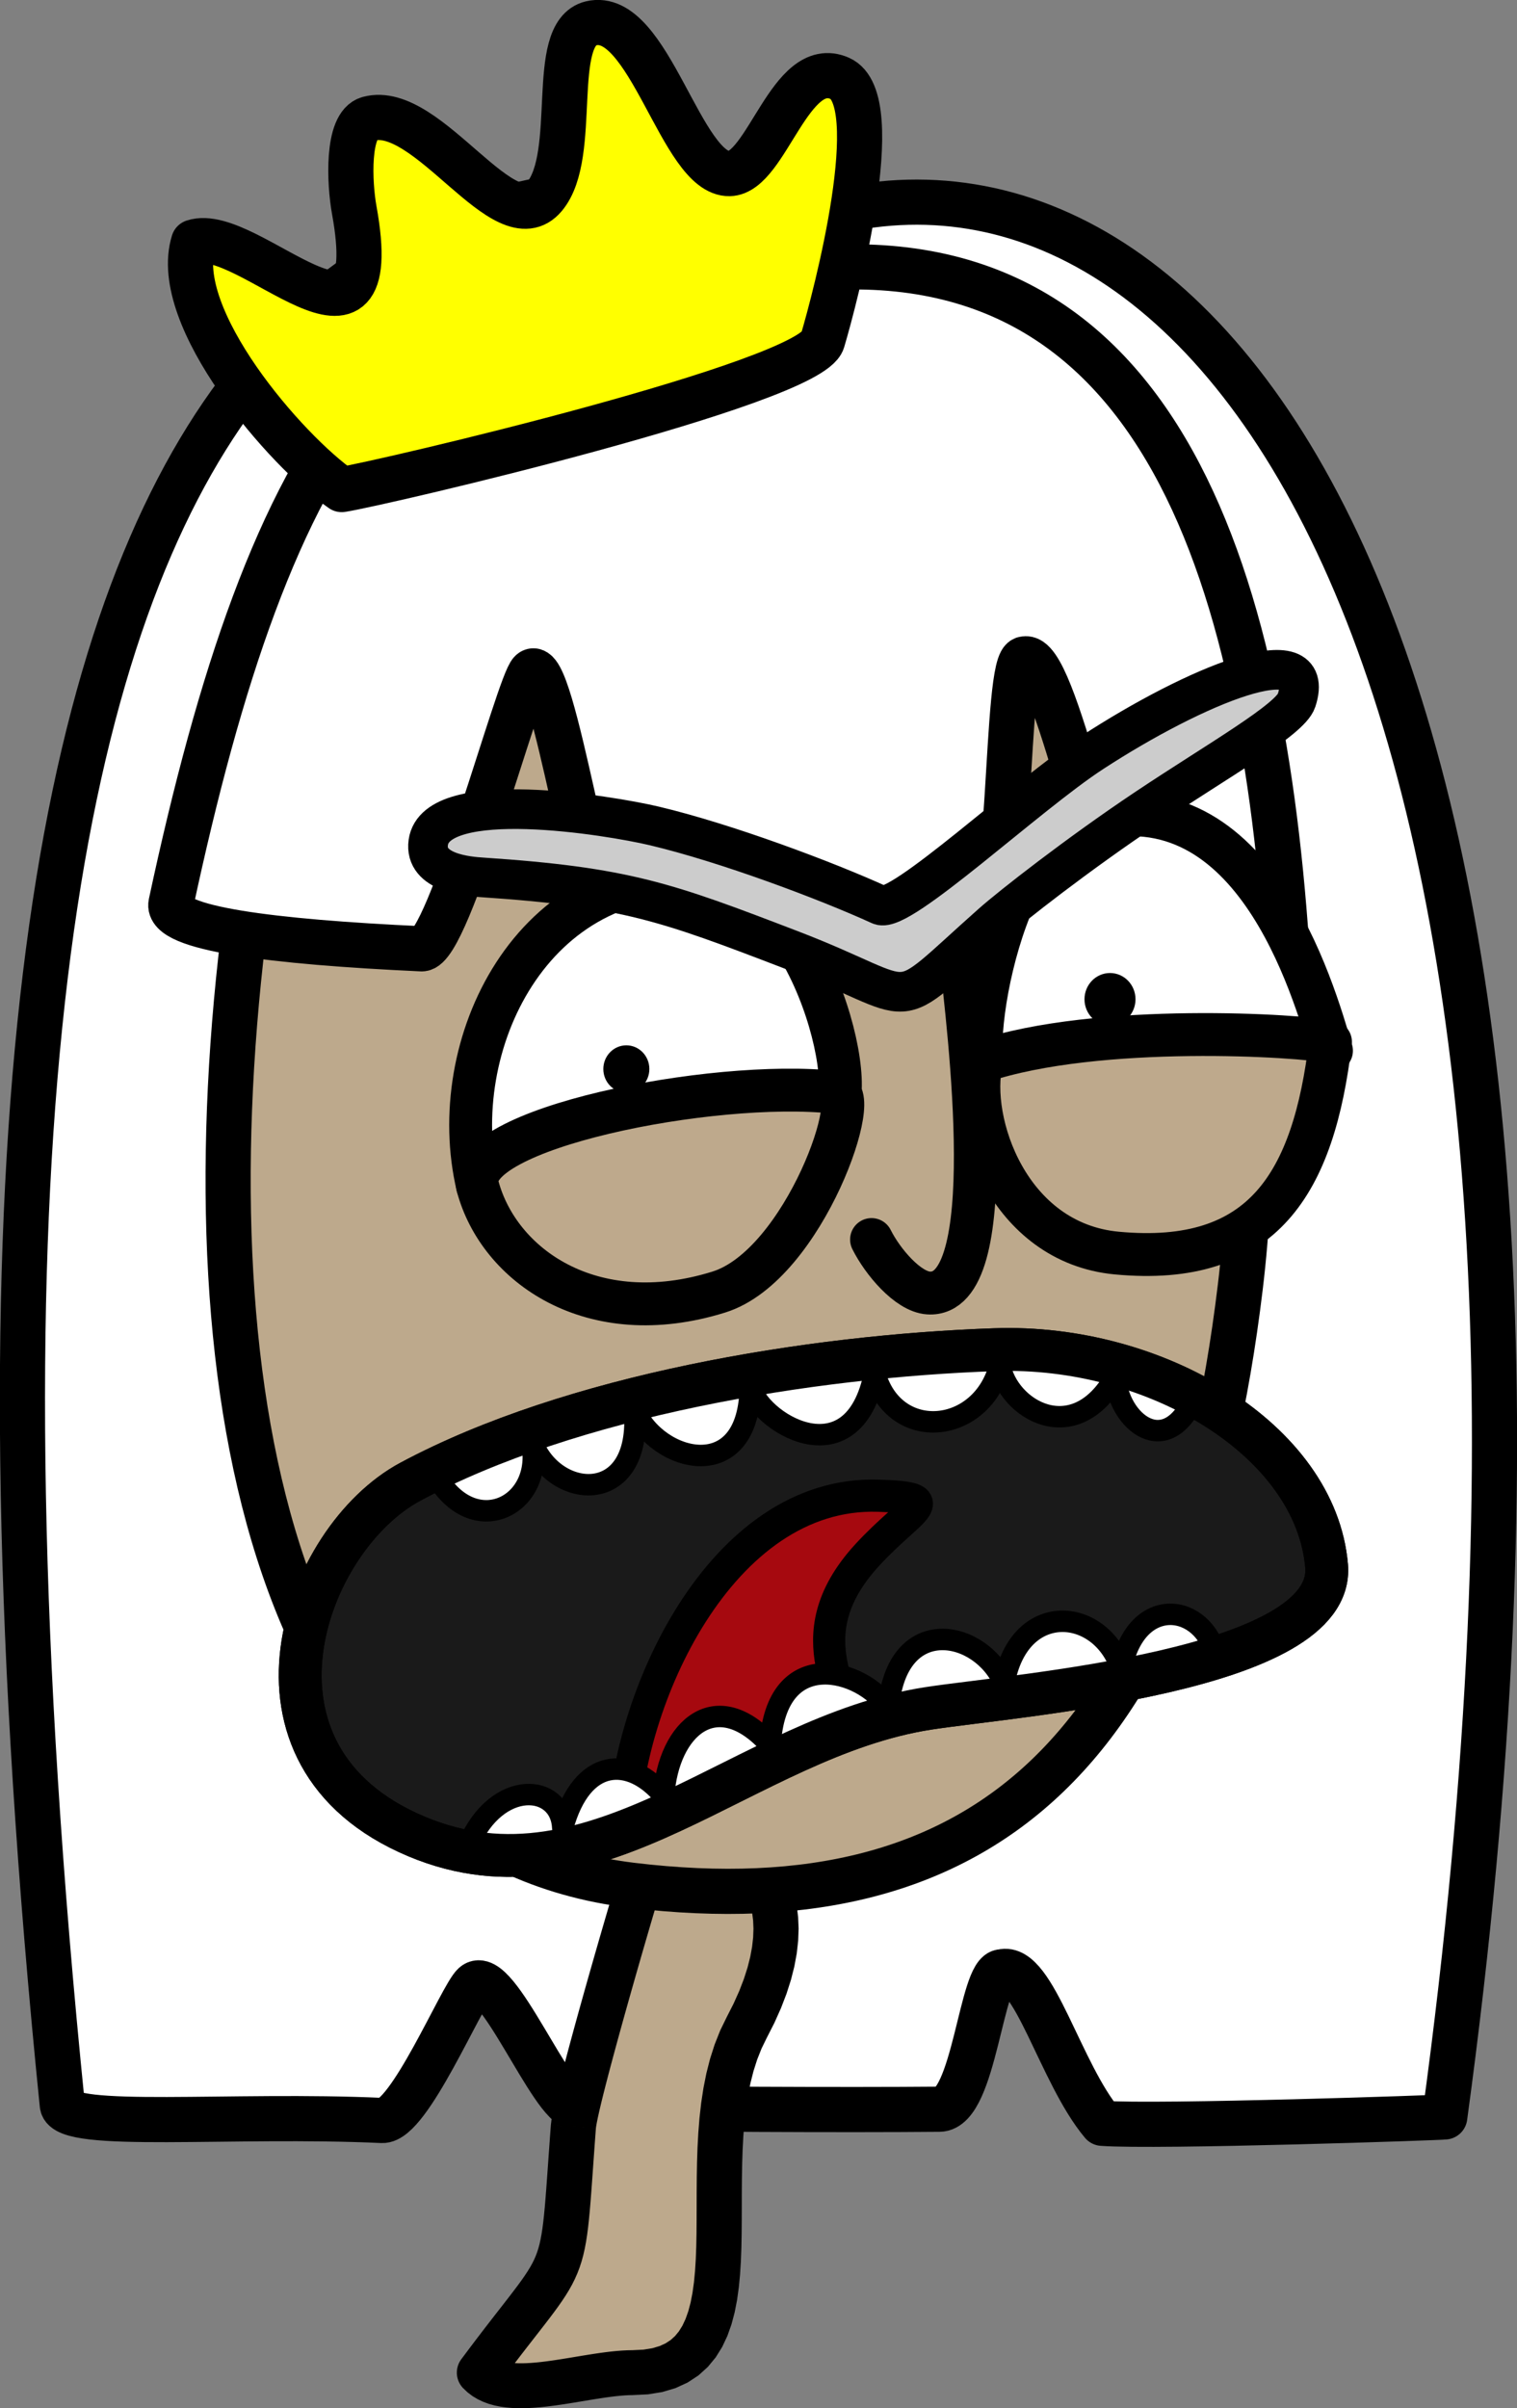 <?xml version="1.0" encoding="UTF-8"?> <svg xmlns="http://www.w3.org/2000/svg" xmlns:xlink="http://www.w3.org/1999/xlink" xmlns:xodm="http://www.corel.com/coreldraw/odm/2003" xml:space="preserve" width="118.536mm" height="188.062mm" version="1.1" style="shape-rendering:geometricPrecision; text-rendering:geometricPrecision; image-rendering:optimizeQuality; fill-rule:evenodd; clip-rule:evenodd" viewBox="0 0 12172.22 19311.66"><rect x="0" y="0" width="12172.22" height="19311.66" fill="#808080" stroke="none"/> <defs> <style type="text/css"> .str1 {stroke:black;stroke-width:362.26;stroke-miterlimit:22.926} .str9 {stroke:black;stroke-width:362.26;stroke-linecap:round;stroke-linejoin:round;stroke-miterlimit:22.926} .str6 {stroke:black;stroke-width:257.94;stroke-linecap:round;stroke-linejoin:round;stroke-miterlimit:22.926} .str7 {stroke:black;stroke-width:171.97;stroke-linecap:round;stroke-linejoin:round;stroke-miterlimit:22.926} .str8 {stroke:black;stroke-width:171.97;stroke-linecap:round;stroke-linejoin:round;stroke-miterlimit:22.926} .str0 {stroke:black;stroke-width:362.26;stroke-linecap:round;stroke-linejoin:round;stroke-miterlimit:22.926} .str3 {stroke:black;stroke-width:343.93;stroke-linecap:round;stroke-linejoin:round;stroke-miterlimit:22.926} .str2 {stroke:black;stroke-width:343.93;stroke-linecap:round;stroke-linejoin:round;stroke-miterlimit:22.926} .str5 {stroke:black;stroke-width:343.93;stroke-linecap:round;stroke-linejoin:round;stroke-miterlimit:22.926} .str4 {stroke:black;stroke-width:317.97;stroke-linecap:round;stroke-linejoin:round;stroke-miterlimit:22.926} .fil5 {fill:none} .fil8 {fill:black} .fil4 {fill:#1A1A1A} .fil9 {fill:#A6090F} .fil1 {fill:#BDA98C} .fil7 {fill:#BEA98C} .fil6 {fill:#CCCCCC} .fil10 {fill:yellow} .fil3 {fill:white} .fil0 {fill:white} .fil2 {fill:black;fill-rule:nonzero} </style> </defs> <g id="Слой_x0020_1">  <path class="fil0 str0" d="M11592.57 16976c1527.38,-11190.07 -1602.75,-15883.58 -4749.12,-15308.06 -3885.97,-715.58 -7826.19,565.61 -6343.67,15211.06 20.6,203.49 1364,69.87 2566.37,125.33 215.11,9.92 637.05,-999.07 737.7,-1088.94 175.55,-156.76 627.75,979.73 815.73,983.6 763.23,15.74 2163.33,21.84 2918.14,15.08 279.83,-2.5 336.96,-1109.9 502.01,-1101.93 251.14,-66.75 468.34,814.86 804.8,1214.89 432.65,32.56 2747.41,-46.36 2748.04,-51.04z"></path> <g> <path class="fil1" d="M3846.75 19026.33c744.73,-1002.94 654.04,-647.64 753.99,-1972.25 18.18,-240.91 612.44,-2262.72 629.67,-2271.68 501.56,-260.32 1433.76,229.28 761,1476.88 -540.91,1003.07 248.73,2767.04 -912.73,2767.04 -386.02,0 -1010.63,236.93 -1231.93,0z"></path> <path id="_1" class="fil2" d="M4420.12 17040.61l361.25 26.95 0 0.01 -8.81 118.92 -7.9 109.76 -7.17 101.26 -6.63 93.36 -6.29 86.1 -6.16 79.48 -6.22 73.54 -6.49 68.24 -7 63.68 -7.76 59.74 -8.78 56.48 -10.09 53.8 -11.68 51.62 -13.57 49.9 -15.67 48.37 -17.89 47.02 -20.18 45.83 -22.43 44.81 -24.63 44.04 -26.76 43.67 -28.95 43.87 -31.21 44.62 -33.65 46.09 -36.3 48.21 -39.2 51.07 -42.38 54.57 -45.8 58.77 -49.5 63.59 -53.44 69.08 -57.63 75.18 -62.04 81.87 -66.71 89.21 -291.43 -213.98 68.1 -91.06 63.34 -83.6 58.74 -76.62 54.24 -70.13 49.91 -64.13 45.7 -58.62 41.58 -53.56 37.59 -48.95 33.71 -44.78 29.95 -41.01 26.36 -37.68 22.97 -34.77 19.86 -32.38 17.1 -30.57 14.77 -29.45 12.87 -29.21 11.38 -29.89 10.21 -31.55 9.27 -34.14 8.49 -37.64 7.84 -41.78 7.22 -46.56 6.74 -51.86 6.33 -57.6 6.08 -63.8 5.96 -70.42 6 -77.47 6.21 -84.99 6.61 -92.95 7.17 -101.42 7.94 -110.36 8.87 -119.79 0 0.01zm0 -0.01c7.49,-99.2 94.43,-173.57 194.18,-166.13 99.75,7.44 174.56,93.9 167.07,193.09l-361.25 -26.97zm726.48 -2417.87l167.63 319.36 0.08 -0.04 81.18 -86.57 -3.49 9.78 -8.43 25.25 -11.66 36.33 -14.39 45.88 -16.79 54.5 -18.98 62.27 -20.89 69.29 -22.61 75.62 -24.1 81.17 -25.38 86.06 -26.44 90.21 -27.29 93.69 -27.93 96.45 -28.35 98.51 -28.57 99.88 -28.56 100.54 -28.35 100.5 -27.92 99.76 -27.28 98.31 -26.42 96.17 -25.35 93.3 -24.07 89.73 -22.57 85.44 -20.85 80.41 -18.9 74.62 -16.72 68.02 -14.3 60.62 -11.63 52.2 -8.68 42.52 -5.37 30.74 -1.84 14.28 -361.25 -26.95 4.88 -41.09 7.67 -44.11 10.28 -50.43 12.78 -57.43 15.19 -64.35 17.42 -70.85 19.46 -76.8 21.3 -82.14 22.94 -86.89 24.4 -90.96 25.64 -94.35 26.69 -97.09 27.51 -99.13 28.13 -100.48 28.54 -101.18 28.74 -101.16 28.73 -100.48 28.52 -99.08 28.1 -97.01 27.46 -94.25 26.61 -90.79 25.55 -86.66 24.31 -81.83 22.82 -76.32 21.15 -70.18 19.28 -63.32 17.22 -55.85 14.98 -47.81 12.64 -39.35 10.36 -31 9.39 -25.65 87.74 -99.81 0.08 -0.04zm-0.08 0.04c88.65,-46.07 198.09,-11.94 244.43,76.21 46.33,88.16 12.01,197 -76.64,243.06l-167.79 -319.28zm1004.52 1721.64l-319.26 -170.24 0 0 54.54 -107.1 45.6 -101.81 37.15 -96.55 29.2 -91.23 21.73 -85.87 14.79 -80.52 8.39 -75.2 2.54 -69.94 -2.76 -64.79 -7.55 -59.84 -11.83 -55.1 -15.66 -50.61 -19.13 -46.43 -22.25 -42.51 -25.15 -38.86 -27.8 -35.42 -30.26 -32.1 -32.55 -28.91 -34.66 -25.77 -36.51 -22.62 -38.1 -19.44 -39.43 -16.23 -40.44 -12.99 -41.08 -9.7 -41.33 -6.41 -41.21 -3.1 -40.74 0.15 -39.82 3.36 -38.51 6.48 -36.92 9.49 -34.97 12.35 -32.86 15.13 -167.63 -319.36 63.58 -29.3 65.77 -23.26 67.39 -17.35 68.6 -11.55 69.36 -5.86 69.76 -0.28 69.84 5.26 69.57 10.78 68.9 16.3 67.88 21.82 66.48 27.39 64.65 33.01 62.34 38.66 59.55 44.32 56.27 50.02 52.42 55.66 48.01 61.19 43.04 66.58 37.55 71.76 31.56 76.7 25.17 81.36 18.38 85.7 11.33 89.84 3.99 93.74 -3.54 97.44 -11.26 101.05 -19.22 104.61 -27.36 108.11 -35.71 111.62 -44.32 115.19 -53.2 118.78 -62.32 122.38 0 0zm0 0c-47.27,87.66 -157.07,120.62 -245.23,73.62 -88.16,-47 -121.29,-156.19 -74.03,-243.85l319.26 170.24zm-1072.36 2862.04l0 -360.23 0 0 84.71 -4.15 70.99 -11.46 58.66 -17.36 48.24 -22.15 40.35 -26.59 34.9 -31.63 31.12 -37.89 28.13 -45.41 25.17 -53.69 21.98 -62.1 18.55 -70.16 15.08 -77.69 11.75 -84.53 8.68 -90.61 5.97 -96.06 3.76 -100.82 2.02 -104.96 0.83 -108.54 0.25 -111.57 0.23 -114.07 0.82 -116.1 2.04 -117.64 3.9 -118.75 6.41 -119.44 9.59 -119.68 13.47 -119.53 18.08 -118.96 23.45 -118.01 29.65 -116.61 36.66 -114.7 44.53 -112.25 53.15 -108.95 319.26 170.24 -40.66 83.42 -34.91 88.14 -29.59 92.73 -24.61 96.98 -20 100.8 -15.8 104.11 -12.03 106.94 -8.75 109.23 -5.94 111 -3.68 112.28 -1.96 113.04 -0.8 113.35 -0.23 113.2 -0.25 112.58 -0.87 111.6 -2.13 110.21 -4.05 108.48 -6.64 106.44 -9.99 104.15 -14.17 101.6 -19.25 98.85 -25.45 95.87 -32.88 92.53 -41.72 88.58 -52.01 83.59 -63.47 76.89 -75.34 68.04 -86.74 57.04 -96.92 44.49 -105.77 31.39 -113.89 18.46 -121.84 6.04 0 0zm0 0c-100.03,0 -181.13,-80.64 -181.13,-180.11 0,-99.47 81.1,-180.11 181.13,-180.11l0 360.23zm-1377.65 -287.1l291.43 213.98 -13 -229.57 6.7 6.34 8.07 6.05 10.18 6.04 12.92 6.02 15.93 5.81 19.03 5.28 22.12 4.53 25.02 3.58 27.76 2.51 30.23 1.36 32.47 0.2 34.45 -0.95 36.24 -2.05 37.83 -3.07 39.17 -4.02 40.41 -4.85 41.42 -5.57 42.27 -6.17 43 -6.66 43.59 -7.04 44.01 -7.27 44.36 -7.4 44.61 -7.38 44.69 -7.22 44.69 -6.95 44.65 -6.55 44.5 -5.98 44.31 -5.29 44.07 -4.43 43.81 -3.41 43.56 -2.2 43.17 -0.77 0 360.23 -30.56 0.56 -32.76 1.66 -34.81 2.71 -36.64 3.69 -38.27 4.57 -39.68 5.34 -40.93 6 -42.04 6.54 -42.94 6.95 -43.72 7.24 -44.4 7.4 -44.96 7.43 -45.38 7.31 -45.69 7.1 -45.94 6.71 -46.05 6.18 -46.1 5.52 -46.13 4.71 -46.05 3.73 -45.95 2.61 -45.85 1.24 -45.68 -0.28 -45.55 -2.07 -45.4 -4.13 -45.3 -6.52 -45.12 -9.31 -44.91 -12.55 -44.43 -16.29 -43.68 -20.56 -42.38 -25.34 -40.23 -30.34 -37.13 -35.36 -13 -229.57zm13 229.57c-68.07,-72.88 -63.84,-186.86 9.45,-254.55 73.29,-67.69 187.91,-63.48 255.98,9.4l-265.43 245.16z"></path> </g> <path class="fil1 str1" d="M5873.17 2600.19c2844.22,342.32 4524.17,4019.69 4078.98,7718.65 -445.19,3698.96 -2037.56,5141.7 -4881.78,4799.38 -2844.22,-342.32 -3563.56,-3904.07 -3118.37,-7603.02 445.2,-3698.96 1076.95,-5257.33 3921.17,-4915.01z"></path> <path class="fil0 str0" d="M10323.96 7580.38c-216.96,-3142.38 -1111.35,-5940.17 -4257.72,-5364.65 -2813.43,-603.96 -3917.14,1405.35 -4694.31,5029.8 -42.89,200.01 808.99,307.69 2011.36,363.19 215.14,9.92 777.89,-2131.22 878.54,-2221.1 175.56,-156.77 486.89,2111.88 674.88,2115.76 763.24,15.75 2163.32,21.86 2918.14,15.08 279.85,-2.51 200.3,-2242.06 365.35,-2234.09 251.14,-66.75 604.99,1947.02 941.46,2347.05 432.65,32.56 1162.62,-46.25 1162.29,-51.05z"></path> <g id="_105553391232704"> <path class="fil3 str2" d="M5673.85 7039.06c875.49,68.55 1269.75,1900.22 970.38,1884.78 -867.71,-44.77 -2588.35,639.72 -2811.86,588.16 -267.49,-1128.6 436.35,-2583 1841.49,-2472.94z"></path> <path class="fil3 str2" d="M8665.2 6599.64c1378.4,-428.9 1873.94,1338.65 2018.43,1826.2 -40.41,21.69 -168.91,79.71 -593.25,76.32 -578.22,-4.63 -1552.87,20.75 -2124.34,171.19 -252.92,66.58 6.49,-1858.18 699.16,-2073.7z"></path> <path class="fil4 str2" d="M7984.07 10823.28c-1491.55,51.53 -3395.41,365.44 -4690.18,1058.13 -856.51,458.2 -1485.99,2201.16 48.35,2845.46 1456.24,611.48 2627.98,-799.19 4105.97,-1027.13 709.28,-109.43 3269.37,-297.81 3196.18,-1142.87 -87.25,-1007.49 -1370.41,-1778.15 -2660.32,-1733.59z"></path> <path class="fil5 str3" d="M7704.42 7635.3c69.88,633.48 339.11,2774.22 -255.15,2733.25 -165.15,-11.39 -367.12,-250.4 -456.26,-428.6"></path> <path class="fil6 str4" d="M5251.73 6623.64c574.62,136.47 1373.14,435.6 1809.24,634.38 161.11,73.4 1180.03,-883.15 1704.84,-1224.56 817.12,-531.56 1812.89,-947.13 1637.24,-415.54 -50.75,153.54 -632.92,482.26 -1203.75,863.57 -548.47,366.35 -1084.52,786.23 -1239.88,923.98 -860.84,763.16 -528.08,626.66 -1617.99,209.06 -992.58,-380.31 -1316.04,-501.52 -2475.08,-578.94 -104.32,-6.94 -464.56,-33.02 -429.86,-280.54 62.46,-445.36 1454.08,-217.19 1815.23,-131.42z"></path> <path class="fil7 str5" d="M8961.39 10048.53c-874.23,-81.72 -1198.4,-1060.21 -1085.48,-1536.22 934.53,-313.23 2576.25,-208.88 2799.76,-157.32 -134.79,1132.47 -538.47,1803.41 -1714.28,1693.53z"></path> <path class="fil7 str5" d="M5767.35 10361.27c-1019.92,317.31 -1766.07,-213.98 -1934.98,-849.27 -121.84,-458.19 1881.21,-859.24 2862.52,-753.06 252.87,-66.55 -234.93,1386.82 -927.54,1602.33z"></path> <ellipse class="fil8" cx="5025.71" cy="8572.43" rx="184.66" ry="189.88"></ellipse> <ellipse class="fil8" cx="8906.5" cy="8013.16" rx="204.67" ry="210.46"></ellipse> <path class="fil9 str6" d="M5002.69 14690.64c17.48,-1045.38 773.72,-2736.89 2044.5,-2696.4 552.9,17.59 266.84,87.61 -90.45,477.58 -626.12,683.4 -67.77,1163.45 -201.39,1416.73 -366.47,153.38 -1398.95,708.52 -1752.66,802.09z"></path> <path class="fil3 str7" d="M3505.57 11846.56c313.53,522.31 886.32,209.31 754.1,-312.03 163.4,499.28 895.85,563.21 831.53,-231.15 180.82,425.33 928.92,623.55 928.9,-200.06 44.35,286.65 825.45,783.69 998.41,-95.25 152.36,569.74 866.28,498.09 1004.67,-64.15 58.45,353.85 596.55,681.84 927.09,95.54 17.28,354.85 411.68,687.1 639.46,153.58 -396.8,-250.61 -1326.87,-422.31 -1805.7,-368.6 -373.91,41.95 -635.4,29.91 -1005.65,21.74 -268.2,-5.91 -795.73,259.48 -1275.53,250.02 -134.42,-2.66 -773.16,214.58 -1004.7,253.74 -184.21,31.16 -1019.24,352.51 -992.59,496.61z"></path> <path class="fil3 str8" d="M9760.29 13291.12c-96.13,-438.69 -644.75,-513.45 -763.4,91.49 -163.4,-499.28 -820.62,-554.85 -940.26,114.09 -180.82,-425.33 -862.03,-573.4 -928.9,200.06 -203.25,-311.76 -900.73,-516.1 -948.26,295.94 -428.31,-477.75 -816.1,-138.48 -854.15,407.03 -267.5,-320.42 -655.1,-313.96 -810.04,255.62 -17.28,-354.85 -528.75,-394.4 -756.51,139.12 396.8,250.6 1094.18,-50.75 1514.97,-194.89 296.7,-33.29 1650.73,-909.91 2371.22,-895.7 134.42,2.66 806.6,-89.15 1038.14,-128.32 184.21,-31.16 1103.83,-140.34 1077.18,-284.43z"></path> <path class="fil5 str2" d="M7984.07 10823.28c-1491.55,51.53 -3395.41,365.44 -4690.18,1058.13 -856.51,458.2 -1485.99,2201.16 48.35,2845.46 1456.24,611.48 2627.98,-799.19 4105.97,-1027.13 709.28,-109.43 3269.37,-297.81 3196.18,-1142.87 -87.25,-1007.49 -1370.41,-1778.15 -2660.32,-1733.59z"></path> </g> <path class="fil10 str9" d="M2741.89 3925.8c-445.4,-308.12 -1376.56,-1381.66 -1188.61,-1984.74 436.87,-145.25 1546.69,1163.03 1289.09,-257.02 -38.86,-214.19 -61.15,-683.37 115.11,-731.69 477.11,-130.8 1095.36,1003.12 1411.86,623.11 281.48,-337.94 26.7,-1304.74 372.84,-1388.23 465.63,-112.33 723.46,1214.36 1111.49,1204.76 299.04,-7.4 487.2,-938.63 884.73,-763.49 384.6,169.44 -36.6,1762.09 -138.59,2104.33 -101.37,340.19 -3541.6,1144.11 -3857.92,1192.97z"></path> </g> </svg> 